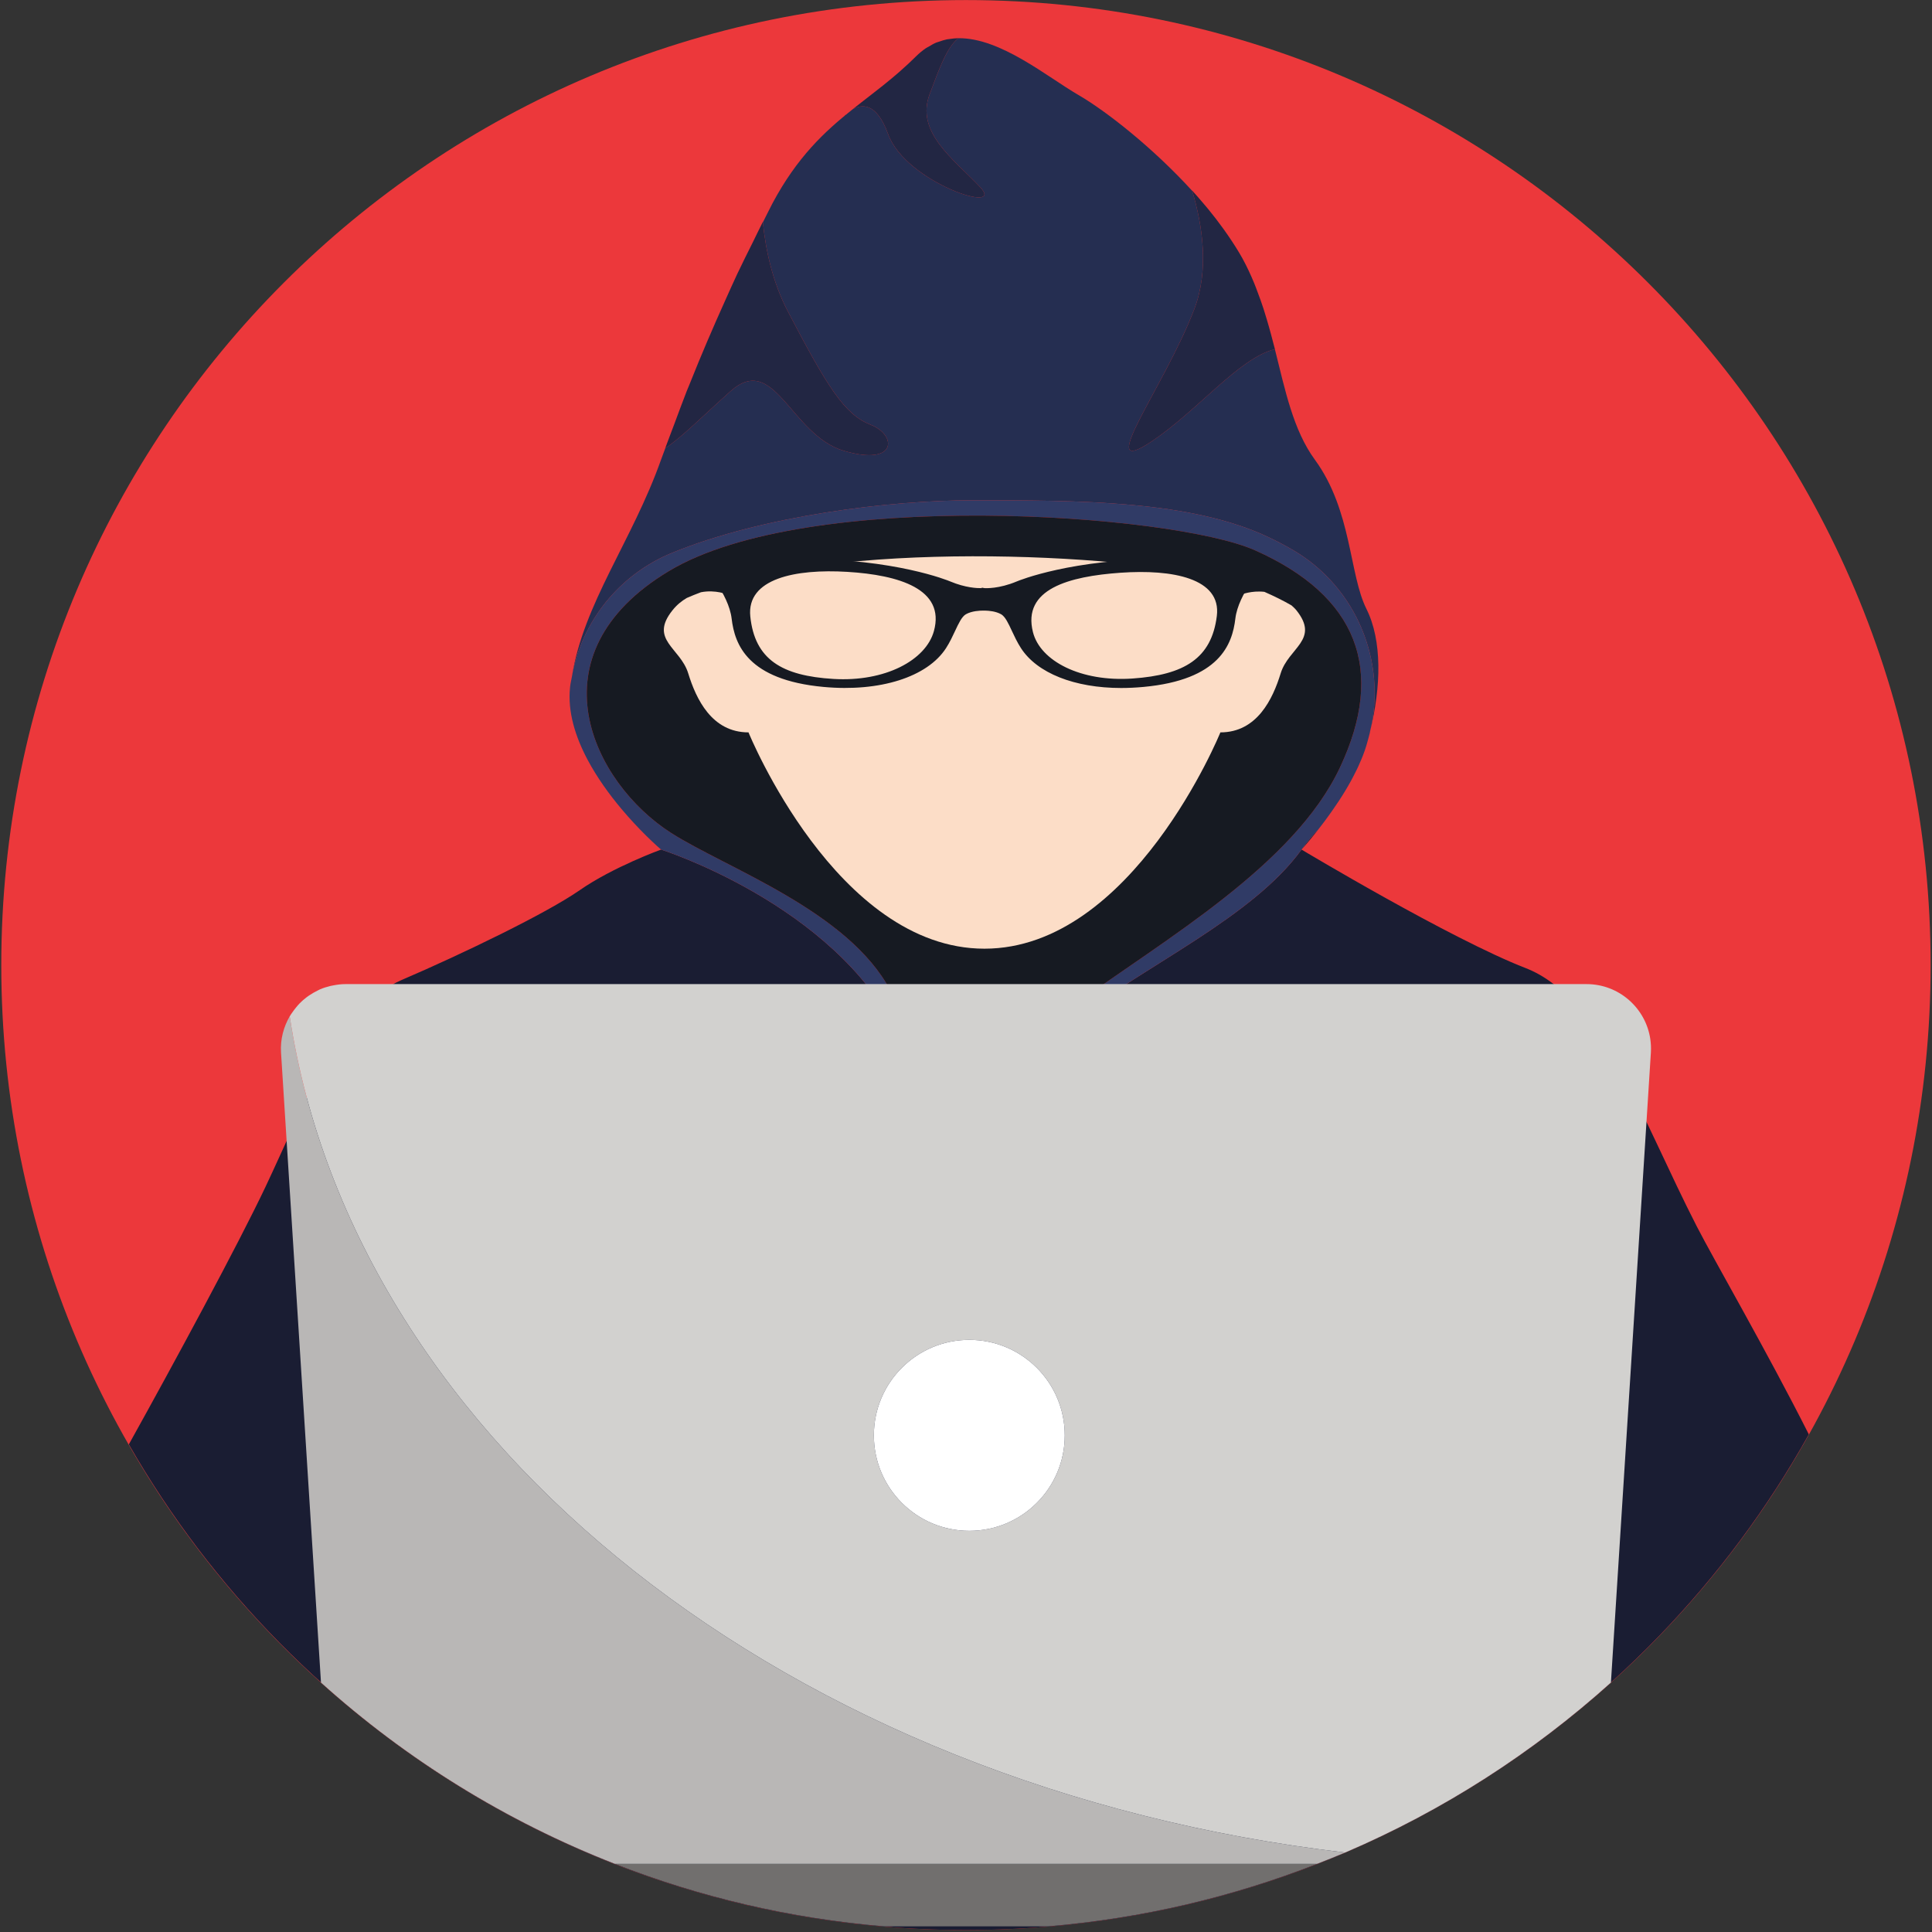 <?xml version="1.0" encoding="UTF-8"?><svg xmlns="http://www.w3.org/2000/svg" xmlns:xlink="http://www.w3.org/1999/xlink" contentScriptType="text/ecmascript" width="810" zoomAndPan="magnify" contentStyleType="text/css" viewBox="0 0 810 810" height="810" preserveAspectRatio="xMidYMid meet" version="1.0"><rect x="0" y="0" width="810" height="810" fill="#333333" stroke="none"/><defs><clipPath id="clip-0"><path d="M 0 0 L 810 0 L 810 809.25 L 0 809.25 Z M 0 0 " clip-rule="nonzero"/></clipPath><clipPath id="clip-1"><path d="M 54 347 L 759 347 L 759 809.25 L 54 809.25 Z M 54 347 " clip-rule="nonzero"/></clipPath></defs><g clip-path="url(#clip-0)"><path fill="rgb(92.549%, 21.959%, 23.14%)" d="M 809.426 404.605 C 809.426 628.047 628.348 809.184 404.98 809.184 C 181.605 809.184 0.535 628.047 0.535 404.605 C 0.535 181.156 181.605 0.027 404.98 0.027 C 628.348 0.027 809.426 181.156 809.426 404.605 " fill-opacity="1" fill-rule="nonzero"/></g><path fill="rgb(14.51%, 18.039%, 31.76%)" d="M 532.906 140.273 C 533.355 141.957 533.809 143.645 534.234 145.32 C 533.809 143.633 533.355 141.965 532.906 140.273 " fill-opacity="1" fill-rule="nonzero"/><path fill="rgb(14.51%, 18.039%, 31.76%)" d="M 398.266 16.336 C 399.371 16.176 400.477 16.031 401.602 16.016 C 400.477 16.031 399.371 16.176 398.266 16.336 " fill-opacity="1" fill-rule="nonzero"/><path fill="rgb(14.51%, 18.039%, 31.76%)" d="M 270.703 350.168 C 267.82 347.301 264.227 343.535 260.508 339.102 C 264.227 343.535 267.82 347.301 270.703 350.168 " fill-opacity="1" fill-rule="nonzero"/><path fill="rgb(14.51%, 18.039%, 31.76%)" d="M 525.832 118.75 C 526.344 119.965 526.77 121.191 527.238 122.418 C 526.77 121.191 526.344 119.965 525.832 118.75 " fill-opacity="1" fill-rule="nonzero"/><path fill="rgb(14.51%, 18.039%, 31.76%)" d="M 529.73 129.434 C 530.207 130.906 530.652 132.371 531.086 133.844 C 530.652 132.371 530.207 130.906 529.73 129.434 " fill-opacity="1" fill-rule="nonzero"/><path fill="rgb(14.51%, 18.039%, 31.76%)" d="M 369.602 36.312 C 370.109 35.91 370.613 35.504 371.125 35.094 C 370.613 35.504 370.109 35.91 369.602 36.312 " fill-opacity="1" fill-rule="nonzero"/><path fill="rgb(14.51%, 18.039%, 31.76%)" d="M 393.754 17.461 C 394.816 17.086 395.891 16.723 396.98 16.5 C 395.891 16.723 394.816 17.086 393.754 17.461 " fill-opacity="1" fill-rule="nonzero"/><path fill="rgb(14.51%, 18.039%, 31.76%)" d="M 384.008 23.668 C 385.355 22.332 386.73 21.199 388.137 20.238 C 386.73 21.199 385.355 22.332 384.008 23.668 " fill-opacity="1" fill-rule="nonzero"/><path fill="rgb(14.51%, 18.039%, 31.76%)" d="M 376.887 30.285 C 377.219 29.992 377.559 29.68 377.891 29.379 C 377.559 29.68 377.219 29.992 376.887 30.285 " fill-opacity="1" fill-rule="nonzero"/><path fill="rgb(14.51%, 18.039%, 31.76%)" d="M 389.32 19.574 C 390.359 18.941 391.395 18.328 392.469 17.879 C 391.406 18.328 390.359 18.941 389.32 19.574 " fill-opacity="1" fill-rule="nonzero"/><path fill="rgb(14.51%, 18.039%, 31.76%)" d="M 512.941 95.977 C 513.578 96.859 514.199 97.754 514.82 98.648 C 514.199 97.754 513.578 96.867 512.941 95.977 " fill-opacity="1" fill-rule="nonzero"/><path fill="rgb(14.51%, 18.039%, 31.76%)" d="M 555.188 344.516 C 554.371 345.605 553.57 346.652 552.812 347.613 C 553.578 346.652 554.371 345.605 555.188 344.516 " fill-opacity="1" fill-rule="nonzero"/><path fill="rgb(14.51%, 18.039%, 31.76%)" d="M 557.766 340.973 C 557.129 341.875 556.488 342.754 555.867 343.594 C 556.488 342.754 557.129 341.875 557.766 340.973 " fill-opacity="1" fill-rule="nonzero"/><path fill="rgb(14.51%, 18.039%, 31.76%)" d="M 281.801 231.77 C 320.074 216.094 373.43 209.75 407.531 209.75 C 452.633 209.75 499.102 209.75 531.895 225.246 C 535.441 226.926 538.914 228.754 542.293 230.738 C 568.473 246.121 581.547 277.266 574.387 306.738 C 579.07 287.832 579.512 268.574 572.898 255.324 C 565.605 240.742 566.82 214.008 551.246 192.707 C 542.234 180.379 538.855 163.812 534.496 146.402 C 519.391 150.148 502.141 172.188 482.711 185.148 C 458.113 201.555 488.164 162.363 500.668 129.73 C 507.035 113.137 504.172 94.418 499.832 80.012 C 483.312 61.902 463.789 46.57 452.004 39.742 C 439.008 32.207 419.516 15.836 401.848 16.016 C 397.023 19.598 393.746 28.922 389.762 39.477 C 383.738 55.508 399.789 66.672 410.887 78.395 C 421.984 90.125 379.746 76.691 372.332 56.199 C 367.473 42.773 361.164 43.668 357.387 45.879 C 345.668 55.227 334.281 65.777 323.863 85.246 C 322.477 87.852 321.207 90.578 319.844 93.215 C 321.035 105.066 323.949 118.383 330.297 130.523 C 346.945 162.363 354.066 173.816 365.082 178.113 C 376.102 182.414 376.195 195.602 353.82 189.012 C 331.461 182.414 324.773 147.492 306.254 164.043 C 293.852 175.117 286.133 183.086 278.941 187.898 C 278.363 189.496 277.715 191.125 277.156 192.707 C 265.027 226.914 244.609 252.949 239.758 283.805 C 243.766 260.527 259.777 240.785 281.801 231.77 " fill-opacity="1" fill-rule="nonzero"/><path fill="rgb(14.51%, 18.039%, 31.76%)" d="M 560.531 336.965 C 559.887 337.934 559.238 338.879 558.602 339.789 C 559.246 338.879 559.887 337.934 560.531 336.965 " fill-opacity="1" fill-rule="nonzero"/><g clip-path="url(#clip-1)"><path fill="rgb(10.199%, 11.369%, 20%)" d="M 711.379 514.16 C 688.297 469.199 671.293 418.16 639.707 405.906 C 608.125 393.656 545.672 356.188 545.672 356.188 C 545.672 356.188 548.703 352.875 552.797 347.648 C 550.5 350.008 548.125 352.789 545.672 356.188 C 525.117 384.633 479.969 404.793 451.723 426.918 C 423.48 449.047 414.973 497.66 414.973 497.66 C 414.973 497.66 402.828 486.309 376.102 432.684 C 349.379 379.062 277.156 356.188 277.156 356.188 C 277.156 356.188 276.5 355.633 275.367 354.605 C 276.5 355.633 277.156 356.188 277.156 356.188 C 277.156 356.188 257.051 363.477 243.078 373.199 C 229.102 382.922 193.887 399.93 168.379 410.871 C 142.863 421.801 127.074 464.336 111.277 497.66 C 99.812 521.848 73.047 571.363 54.016 605.57 C 123.766 727.195 254.754 809.184 404.98 809.184 C 556.934 809.184 689.242 725.316 758.359 601.371 C 740.766 566.508 718.621 528.273 711.379 514.16 " fill-opacity="1" fill-rule="nonzero"/></g><path fill="rgb(14.51%, 18.039%, 31.76%)" d="M 566.379 327.418 C 565.641 328.766 564.871 330.094 564.09 331.395 C 564.871 330.094 565.641 328.766 566.379 327.418 " fill-opacity="1" fill-rule="nonzero"/><path fill="rgb(14.51%, 18.039%, 31.76%)" d="M 570.77 318.328 C 570.344 319.355 569.902 320.387 569.426 321.418 C 569.902 320.387 570.344 319.355 570.77 318.328 " fill-opacity="1" fill-rule="nonzero"/><path fill="rgb(14.51%, 18.039%, 31.76%)" d="M 568.676 322.984 C 568.184 324.004 567.656 325.027 567.121 326.031 C 567.656 325.027 568.184 324.004 568.676 322.984 " fill-opacity="1" fill-rule="nonzero"/><path fill="rgb(14.51%, 18.039%, 31.76%)" d="M 563.93 331.668 C 563.07 333.09 562.191 334.469 561.309 335.812 C 562.191 334.469 563.07 333.09 563.93 331.668 " fill-opacity="1" fill-rule="nonzero"/><path fill="rgb(14.51%, 18.039%, 31.76%)" d="M 572.898 312.434 C 572.465 313.91 571.938 315.398 571.359 316.887 C 571.938 315.398 572.465 313.91 572.898 312.434 " fill-opacity="1" fill-rule="nonzero"/><path fill="rgb(14.51%, 18.039%, 31.76%)" d="M 504.496 85.238 C 505.219 86.082 505.934 86.926 506.641 87.777 C 505.934 86.926 505.23 86.082 504.496 85.238 " fill-opacity="1" fill-rule="nonzero"/><path fill="rgb(14.51%, 18.039%, 31.76%)" d="M 253.07 329.438 C 250.652 325.973 248.336 322.285 246.305 318.453 C 248.336 322.285 250.652 325.973 253.07 329.438 " fill-opacity="1" fill-rule="nonzero"/><path fill="rgb(14.51%, 18.039%, 31.76%)" d="M 282.68 177.867 C 284.406 173.262 286.066 168.672 287.887 164.043 C 286.066 168.684 284.406 173.262 282.68 177.867 " fill-opacity="1" fill-rule="nonzero"/><path fill="rgb(14.51%, 18.039%, 31.76%)" d="M 357.43 45.848 C 359.762 43.98 362.109 42.168 364.469 40.336 C 362.109 42.168 359.762 43.98 357.43 45.848 " fill-opacity="1" fill-rule="nonzero"/><path fill="rgb(14.51%, 18.039%, 31.76%)" d="M 289.316 160.566 C 293.895 149.059 298.809 137.582 303.945 126.199 C 298.809 137.59 293.895 149.051 289.316 160.566 " fill-opacity="1" fill-rule="nonzero"/><path fill="rgb(14.51%, 18.039%, 31.76%)" d="M 260.508 339.102 C 258.031 336.145 255.496 332.902 253.07 329.438 C 255.496 332.902 258.031 336.145 260.508 339.102 " fill-opacity="1" fill-rule="nonzero"/><path fill="rgb(14.51%, 18.039%, 31.76%)" d="M 309.098 114.84 C 311.234 110.32 313.473 105.902 315.684 101.449 C 313.461 105.902 311.234 110.312 309.098 114.84 " fill-opacity="1" fill-rule="nonzero"/><path fill="rgb(18.819%, 23.14%, 39.999%)" d="M 376.102 432.684 C 402.828 486.309 414.973 497.66 414.973 497.66 C 403.727 484.805 390.961 448.945 373.379 415.434 C 355.797 381.914 304.508 364.012 281.352 349.199 C 248.586 328.238 222.133 274.465 280.441 239.43 C 338.75 204.398 491.637 215.344 526.148 230.711 C 569.121 249.859 581.094 280.84 561.742 321.859 C 542.395 362.871 488.164 393.859 450.59 421.199 C 413.023 448.535 414.973 497.66 414.973 497.66 C 414.973 497.66 423.48 449.047 451.723 426.918 C 479.969 404.793 525.117 384.633 545.672 356.188 C 548.125 352.789 550.5 350.008 552.797 347.648 C 552.797 347.641 552.812 347.621 552.812 347.613 C 553.57 346.652 554.371 345.605 555.188 344.516 C 555.41 344.219 555.641 343.902 555.867 343.594 C 556.488 342.754 557.129 341.875 557.766 340.973 C 558.047 340.582 558.32 340.199 558.602 339.789 C 559.238 338.879 559.887 337.934 560.531 336.965 C 560.789 336.582 561.043 336.215 561.309 335.812 C 562.191 334.469 563.07 333.09 563.93 331.668 C 563.98 331.582 564.039 331.488 564.09 331.395 C 564.871 330.094 565.641 328.766 566.379 327.418 C 566.633 326.961 566.871 326.5 567.121 326.031 C 567.656 325.027 568.184 324.004 568.676 322.984 C 568.934 322.465 569.18 321.945 569.426 321.418 C 569.902 320.387 570.344 319.355 570.77 318.328 C 570.965 317.852 571.172 317.375 571.359 316.887 C 571.938 315.398 572.465 313.91 572.898 312.434 C 573.402 310.734 573.859 309.012 574.293 307.293 C 574.344 307.105 574.344 306.918 574.387 306.738 C 581.547 277.266 568.473 246.121 542.293 230.738 C 538.914 228.754 535.441 226.926 531.895 225.246 C 499.102 209.75 452.633 209.75 407.531 209.75 C 373.43 209.75 320.074 216.094 281.801 231.77 C 259.777 240.785 243.766 260.527 239.758 283.805 C 239.527 285.113 239.188 286.391 239.043 287.73 C 239.027 287.863 239.008 288 239 288.137 C 237.91 298.387 241.23 308.875 246.305 318.453 C 248.336 322.285 250.652 325.973 253.07 329.438 C 255.496 332.902 258.031 336.145 260.508 339.102 C 264.227 343.535 267.82 347.301 270.703 350.168 C 274.551 353.98 277.156 356.188 277.156 356.188 C 277.156 356.188 349.379 379.062 376.102 432.684 " fill-opacity="1" fill-rule="nonzero"/><path fill="rgb(8.629%, 10.199%, 13.329%)" d="M 450.59 421.199 C 488.164 393.859 542.395 362.871 561.742 321.859 C 581.094 280.84 569.121 249.859 526.148 230.711 C 491.637 215.344 338.75 204.398 280.441 239.43 C 222.133 274.465 248.586 328.238 281.352 349.199 C 304.508 364.012 355.797 381.914 373.379 415.434 C 390.961 448.945 403.727 484.805 414.973 497.66 C 414.973 497.66 413.023 448.535 450.59 421.199 " fill-opacity="1" fill-rule="nonzero"/><path fill="rgb(13.329%, 14.899%, 26.27%)" d="M 500.668 129.73 C 488.164 162.363 458.113 201.555 482.711 185.148 C 502.141 172.188 519.391 150.148 534.496 146.402 L 534.516 146.395 C 534.43 146.035 534.32 145.68 534.234 145.32 C 533.809 143.645 533.355 141.957 532.906 140.273 C 532.336 138.125 531.723 135.988 531.086 133.844 C 530.652 132.371 530.207 130.906 529.73 129.434 C 528.984 127.082 528.113 124.75 527.238 122.418 C 526.77 121.191 526.344 119.965 525.832 118.75 C 524.379 115.234 522.77 111.734 520.891 108.32 C 519.109 105.086 517.016 101.859 514.82 98.648 C 514.199 97.754 513.578 96.859 512.941 95.977 C 510.941 93.215 508.855 90.477 506.641 87.777 C 505.934 86.926 505.219 86.082 504.496 85.238 C 502.957 83.426 501.398 81.613 499.781 79.852 C 499.801 79.902 499.816 79.961 499.832 80.012 C 504.172 94.418 507.035 113.137 500.668 129.73 " fill-opacity="1" fill-rule="nonzero"/><path fill="rgb(13.329%, 14.899%, 26.27%)" d="M 353.82 189.012 C 376.195 195.602 376.102 182.414 365.082 178.113 C 354.066 173.816 346.945 162.363 330.297 130.523 C 323.949 118.383 321.035 105.066 319.844 93.215 C 319.836 93.156 319.828 93.105 319.82 93.047 C 318.398 95.797 317.07 98.656 315.684 101.449 C 313.473 105.902 311.234 110.32 309.098 114.84 C 307.324 118.598 305.656 122.402 303.945 126.199 C 298.809 137.582 293.895 149.059 289.316 160.566 C 288.859 161.727 288.348 162.883 287.887 164.043 C 286.066 168.672 284.406 173.262 282.68 177.867 C 281.426 181.23 280.09 184.609 278.883 187.941 C 278.898 187.93 278.926 187.914 278.941 187.898 C 286.133 183.086 293.852 175.117 306.254 164.043 C 324.773 147.492 331.461 182.414 353.82 189.012 " fill-opacity="1" fill-rule="nonzero"/><path fill="rgb(13.329%, 14.899%, 26.27%)" d="M 372.332 56.199 C 379.746 76.691 421.984 90.125 410.887 78.395 C 399.789 66.672 383.738 55.508 389.762 39.477 C 393.746 28.922 397.023 19.598 401.848 16.016 C 401.863 16.004 401.883 15.988 401.891 15.98 C 401.797 15.988 401.703 16.004 401.602 16.016 C 400.477 16.031 399.371 16.176 398.266 16.336 C 397.832 16.398 397.406 16.414 396.98 16.5 C 395.891 16.723 394.816 17.086 393.754 17.461 C 393.328 17.613 392.895 17.699 392.469 17.879 C 391.395 18.328 390.359 18.941 389.32 19.574 C 388.93 19.812 388.52 19.973 388.137 20.238 C 386.73 21.199 385.355 22.332 384.008 23.668 C 381.977 25.703 379.934 27.574 377.891 29.379 C 377.559 29.68 377.219 29.992 376.887 30.285 C 374.961 31.953 373.039 33.543 371.125 35.094 C 370.613 35.504 370.109 35.91 369.602 36.312 C 367.891 37.672 366.172 39.008 364.469 40.336 C 362.109 42.168 359.762 43.98 357.43 45.848 C 357.414 45.863 357.395 45.871 357.387 45.879 C 361.164 43.668 367.473 42.773 372.332 56.199 " fill-opacity="1" fill-rule="nonzero"/><path stroke-linecap="round" transform="matrix(0.218, 0, 0, -0.218, -243.513, 1053.311)" fill="none" stroke-linejoin="round" d="M 2742.818 4609.95 L 2742.818 4609.95 " stroke="rgb(13.329%, 14.899%, 26.27%)" stroke-width="1.2" stroke-opacity="1" stroke-miterlimit="4"/><path fill="rgb(98.819%, 86.67%, 78.04%)" d="M 543.527 255.871 C 542.871 255.035 542.168 254.492 541.477 253.82 C 538.012 251.809 534.184 249.93 530.105 248.133 C 524.676 247.52 520.445 249.266 520.445 249.266 C 520.777 247.715 521.008 246.223 521.281 244.719 C 484.316 233.301 369.465 225.844 304.227 244.895 C 304.484 246.352 304.703 247.773 305.02 249.266 C 305.02 249.266 300.023 247.109 293.879 248.301 C 291.828 249.059 289.863 249.859 287.957 250.688 C 285.902 251.895 283.863 253.461 281.938 255.871 C 272.047 268.25 285.242 271.551 288.535 282.289 C 291.828 293.016 298.422 307.055 313.812 307.055 C 313.812 307.055 350.664 397.742 412.734 397.742 C 474.801 397.742 511.656 307.055 511.656 307.055 C 527.043 307.055 533.637 293.016 536.934 282.289 C 540.234 271.551 553.418 268.25 543.527 255.871 " fill-opacity="1" fill-rule="nonzero"/><path fill="rgb(8.629%, 10.199%, 13.329%)" d="M 510.164 258.23 C 507.969 276.031 496.539 282.953 474.855 284.469 C 453.168 285.984 436.137 277.156 433.074 265.039 C 428.512 246.957 448.137 241.637 469.824 240.121 C 491.508 238.605 512.113 242.418 510.164 258.23 Z M 391.551 264.57 C 388.18 276.824 371.062 285.957 349.414 284.648 C 327.754 283.344 316.441 276.465 314.57 258.477 C 312.91 242.52 333.582 238.441 355.242 239.754 C 376.902 241.066 396.383 246.957 391.551 264.57 Z M 527.758 237.125 C 514.762 235.25 501.789 234.289 489.152 234.289 C 449.277 234.289 427.168 243.398 426.258 243.781 C 418.793 246.914 413.254 246.598 412.766 246.574 L 411.738 246.395 L 411.398 246.582 C 409.789 246.617 404.809 246.461 398.418 243.781 C 397.508 243.398 375.395 234.289 335.523 234.289 C 322.891 234.289 309.895 235.25 296.91 237.125 L 294.941 237.402 C 294.941 237.402 305.496 248.777 306.746 259.371 C 308.031 270.242 313.43 285.047 345.266 288 C 368.988 290.188 388.836 283.812 396.629 271.73 C 398.23 269.246 399.395 266.727 400.441 264.484 C 401.875 261.43 403.219 258.535 404.938 257.539 C 407.43 256.109 410.922 256 412.078 256 L 413.191 256.008 C 414.562 256.039 417.543 256.277 419.738 257.539 C 421.465 258.535 422.809 261.43 424.23 264.496 C 425.277 266.727 426.445 269.246 428.043 271.73 C 434.793 282.195 450.512 288.445 470.062 288.445 C 473.094 288.445 476.242 288.289 479.414 288 C 511.238 285.047 516.641 270.242 517.926 259.371 C 519.18 248.777 529.73 237.402 529.73 237.402 L 527.758 237.125 " fill-opacity="1" fill-rule="nonzero"/><path fill="rgb(72.549%, 71.759%, 71.37%)" d="M 121.465 426.102 C 121.867 425.402 122.336 424.766 122.801 424.117 C 122.336 424.766 121.875 425.402 121.465 426.102 " fill-opacity="1" fill-rule="nonzero"/><path fill="rgb(72.549%, 71.759%, 71.37%)" d="M 133.102 415.324 C 133.441 415.16 133.766 414.965 134.113 414.812 C 133.766 414.965 133.449 415.16 133.102 415.324 " fill-opacity="1" fill-rule="nonzero"/><path fill="rgb(72.549%, 71.759%, 71.37%)" d="M 124.148 422.355 C 124.625 421.777 125.09 421.199 125.621 420.672 C 125.09 421.199 124.633 421.777 124.148 422.355 " fill-opacity="1" fill-rule="nonzero"/><path fill="rgb(72.549%, 71.759%, 71.37%)" d="M 121.465 426.102 C 118.879 430.562 117.473 435.773 117.824 441.332 L 134.574 705.41 C 170.422 737.688 212.098 763.559 257.801 781.438 L 552.156 781.438 C 556.117 779.887 560.074 778.348 563.973 776.68 C 331.309 749.41 148.879 605.859 121.465 426.102 " fill-opacity="1" fill-rule="nonzero"/><path fill="rgb(72.549%, 71.759%, 71.37%)" d="M 138.555 413.363 C 138.957 413.273 139.355 413.203 139.758 413.125 C 139.355 413.195 138.957 413.273 138.555 413.363 " fill-opacity="1" fill-rule="nonzero"/><path fill="rgb(72.549%, 71.759%, 71.37%)" d="M 128.582 418.074 C 129.059 417.707 129.57 417.391 130.062 417.059 C 129.559 417.383 129.066 417.707 128.582 418.074 " fill-opacity="1" fill-rule="nonzero"/><path fill="rgb(82.349%, 81.96%, 81.18%)" d="M 406.383 641.805 C 384.289 641.805 366.375 623.883 366.375 601.773 C 366.375 579.664 384.289 561.742 406.383 561.742 C 428.488 561.742 446.402 579.664 446.402 601.773 C 446.402 623.883 428.488 641.805 406.383 641.805 Z M 691.898 435.629 C 689.984 422.68 678.809 412.59 665.164 412.59 L 144.793 412.59 C 143.066 412.59 141.391 412.812 139.758 413.125 C 139.355 413.203 138.957 413.273 138.555 413.363 C 137.023 413.73 135.527 414.199 134.113 414.812 C 133.766 414.965 133.441 415.16 133.102 415.324 C 132.047 415.844 131.031 416.414 130.062 417.059 C 129.57 417.391 129.059 417.707 128.582 418.074 C 127.535 418.863 126.539 419.727 125.621 420.672 C 125.09 421.199 124.625 421.777 124.148 422.355 C 123.672 422.926 123.219 423.504 122.801 424.117 C 122.336 424.766 121.867 425.402 121.465 426.102 C 148.879 605.859 331.309 749.41 563.973 776.68 C 605.062 759.09 642.637 734.883 675.387 705.41 L 692.137 441.332 C 692.254 439.391 692.168 437.477 691.898 435.629 " fill-opacity="1" fill-rule="nonzero"/><path fill="rgb(44.31%, 43.529%, 43.14%)" d="M 370.75 807.633 L 439.211 807.633 C 478.762 804.324 516.668 795.316 552.156 781.438 L 257.801 781.438 C 293.293 795.316 331.199 804.324 370.75 807.633 " fill-opacity="1" fill-rule="nonzero"/><path fill="rgb(100%, 100%, 100%)" d="M 406.383 561.742 C 384.289 561.742 366.375 579.664 366.375 601.773 C 366.375 623.883 384.289 641.805 406.383 641.805 C 428.488 641.805 446.402 623.883 446.402 601.773 C 446.402 579.664 428.488 561.742 406.383 561.742 " fill-opacity="1" fill-rule="nonzero"/></svg>
